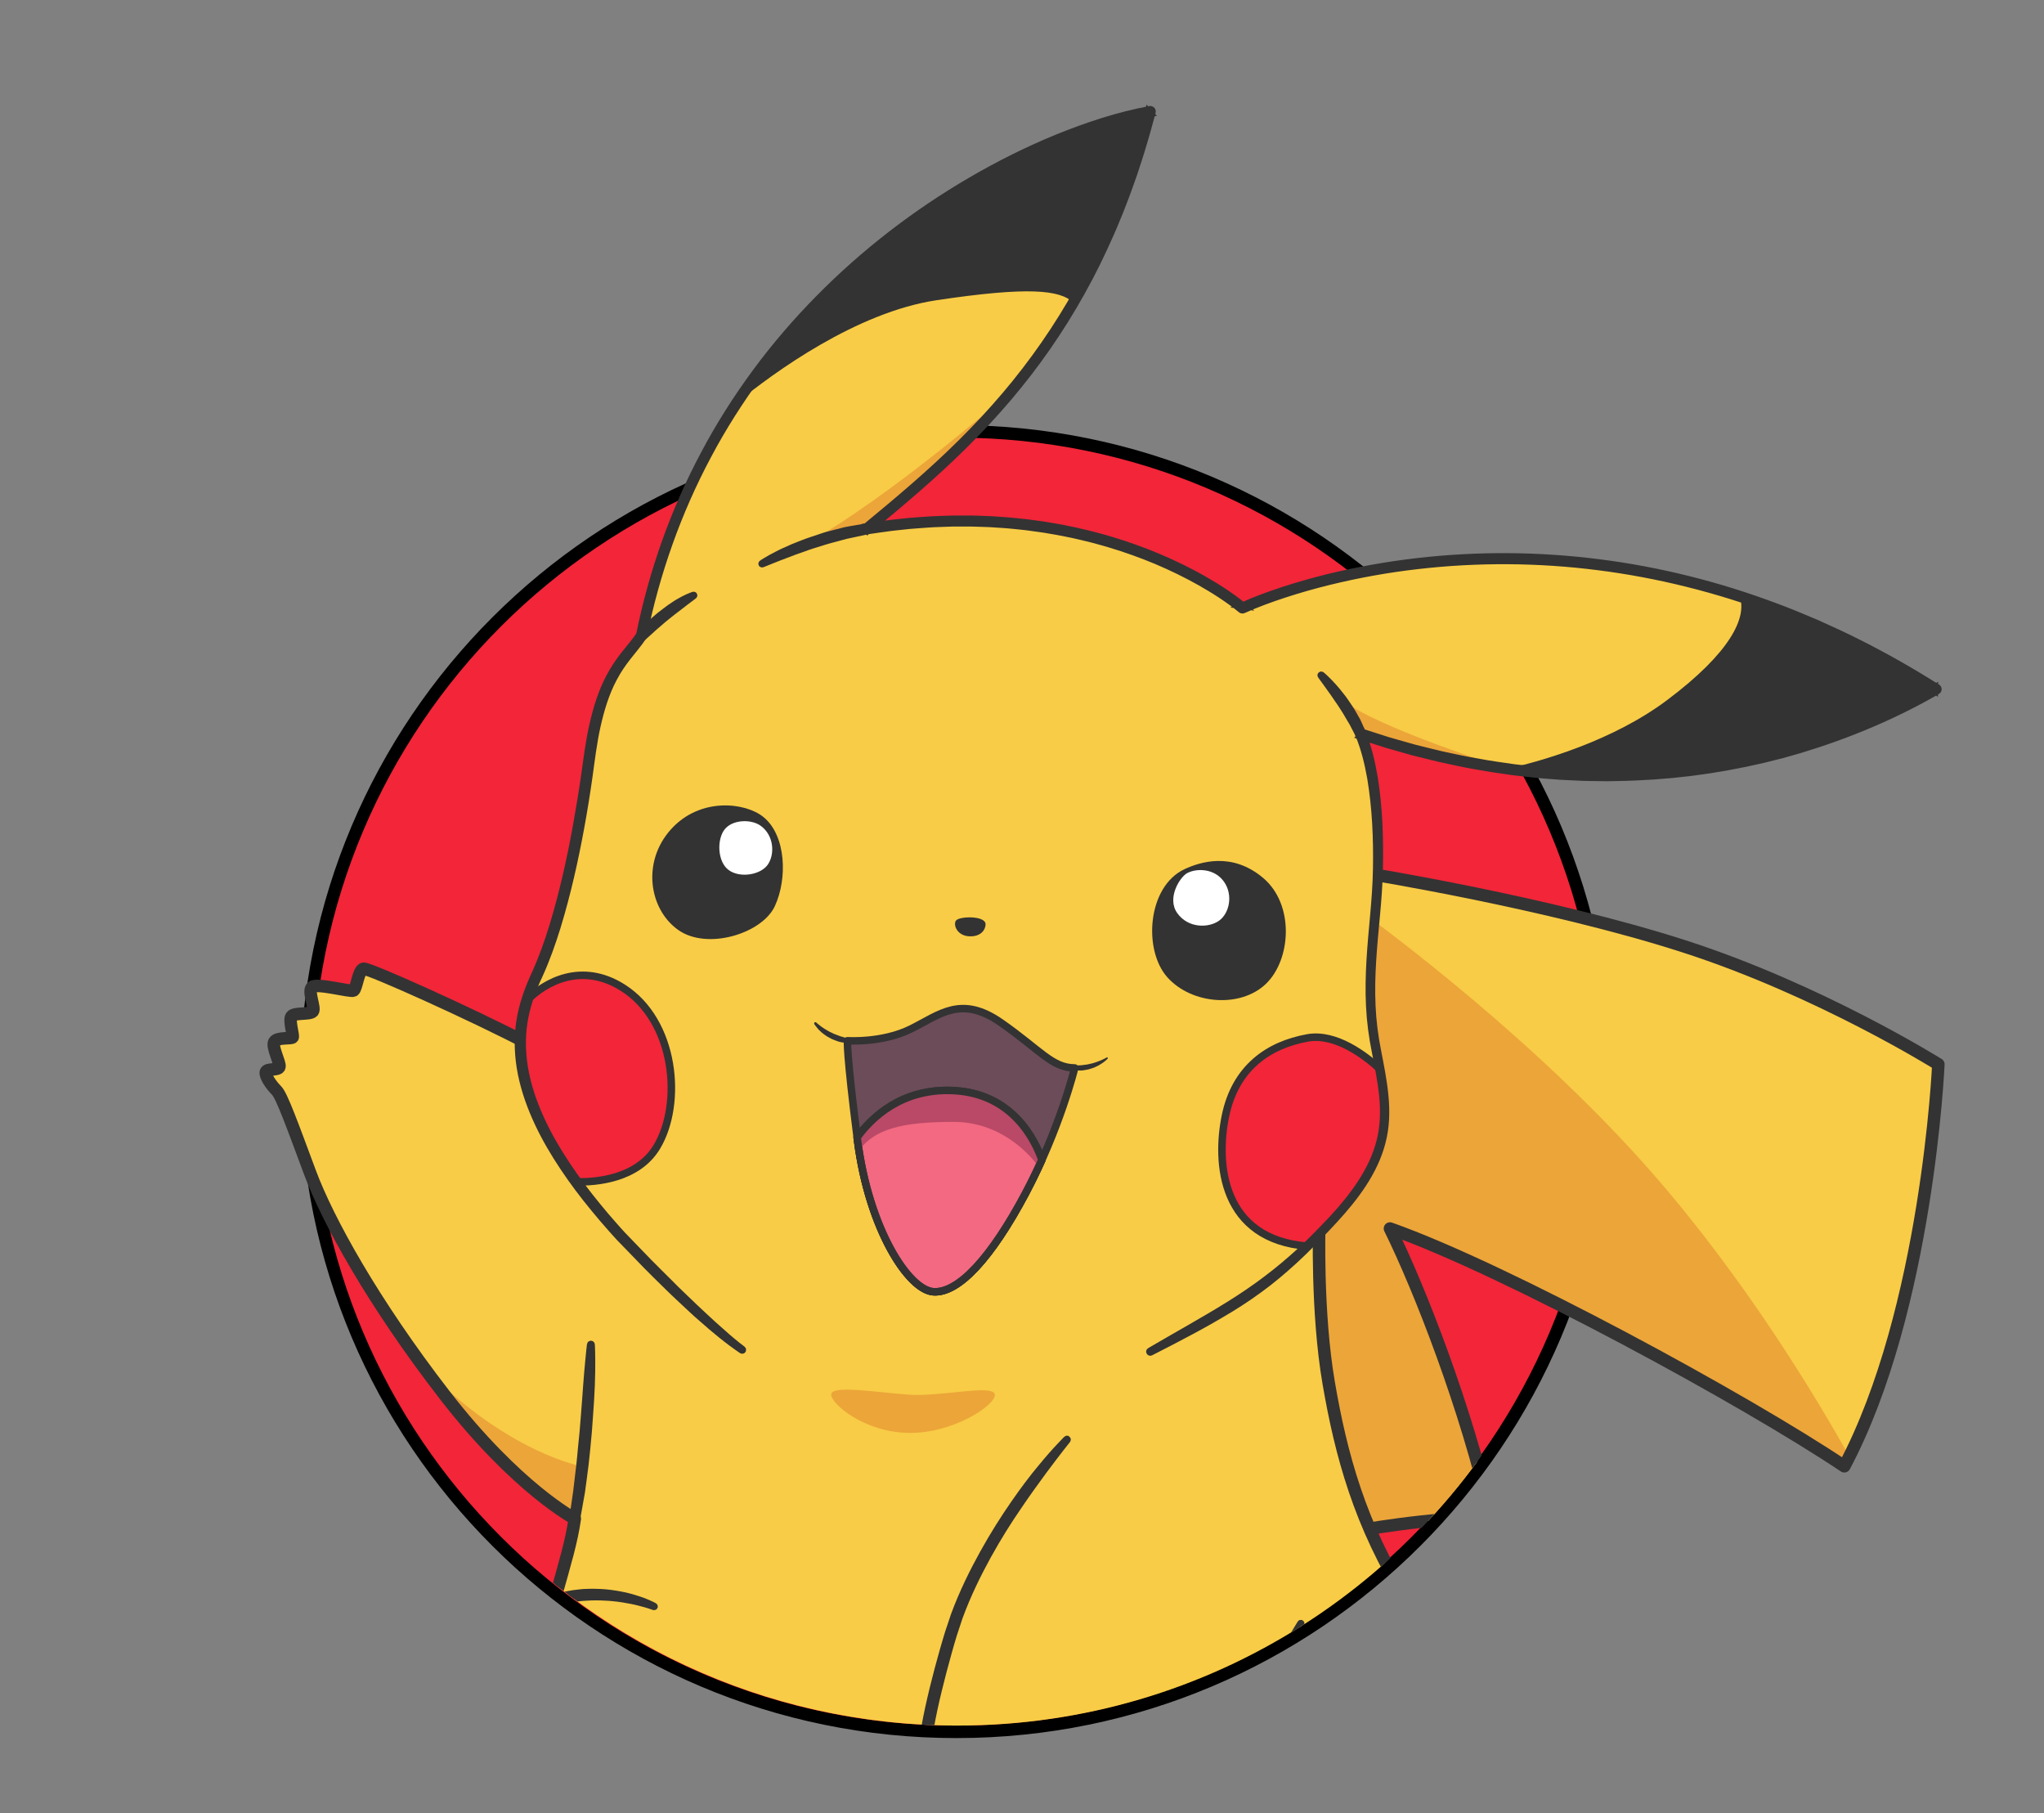 <?xml version="1.0" encoding="utf-8"?>
<svg width="327px" height="290px" viewBox="0 0 327 290" version="1.1" xmlns:xlink="http://www.w3.org/1999/xlink" xmlns="http://www.w3.org/2000/svg">
  <rect x="0" y="0" width="327" height="290" fill="#808080" stroke="none"/>
  <defs>
    <path d="M0 0L325 0L325 288L0 288L0 0Z" id="path_1" />
    <path d="M237.069 204.349L281.759 256.044L327.876 256.044L327.876 0L0 0L0 226.299L66.716 226.299C85.598 248.12 113.495 261.925 144.616 261.925C185.194 261.925 220.29 238.455 237.069 204.349L237.069 204.349Z" id="path_2" />
    <clipPath id="mask_1">
      <use xlink:href="#path_1" />
    </clipPath>
    <clipPath id="mask_2">
      <use xlink:href="#path_2" />
    </clipPath>
  </defs>
  <g id="svg" transform="translate(1 1)">
    <path d="M0 104C0 46.562 46.562 0 104 0C161.438 0 208 46.562 208 104C208 161.438 161.438 208 104 208C46.562 208 0 161.438 0 104Z" transform="translate(48 68)" id="Circle" fill="#F22539" fill-rule="evenodd" stroke="#000000" stroke-width="2" />
    <g id="Mask-group">
      <path d="M0 0L325 0L325 288L0 288L0 0Z" id="Rectangle" fill="none" fill-rule="evenodd" stroke="none" />
      <g clip-path="url(#mask_1)">
        <g id="Group" transform="translate(7.562 13.075)">
          <g id="Mask-group">
            <path d="M237.069 204.349L281.759 256.044L327.876 256.044L327.876 0L0 0L0 226.299L66.716 226.299C85.598 248.12 113.495 261.925 144.616 261.925C185.194 261.925 220.29 238.455 237.069 204.349L237.069 204.349Z" id="Shape" fill="none" fill-rule="evenodd" stroke="none" />
            <g clip-path="url(#mask_2)">
              <g id="Group" transform="translate(33.952 3.376)">
                <path d="M20.086 0C20.086 0 49.027 4.654 70.77 11.655C92.512 18.65 111.48 30.534 111.48 30.534C111.48 30.534 109.737 69.814 96.434 94.824C80.827 84.345 42.281 63.334 23.748 56.796C28.517 66.462 35.971 85.528 39.947 103.041C30.441 102.888 17.71 105.278 17.71 105.278L0 45.076L20.086 0L20.086 0Z" transform="translate(156.105 122.25)" id="Shape" fill="#F8CC46" fill-rule="evenodd" stroke="none" />
                <path d="M65.724 42.827C80.615 59.833 91.892 78.597 97.238 88.16C96.975 88.688 96.711 89.209 96.434 89.725C80.827 79.247 42.281 58.235 23.749 51.697C28.517 61.363 35.971 80.429 39.947 97.943C30.441 97.789 17.71 100.179 17.71 100.179L0 39.977L17.815 0C23.806 4.33 47.453 21.958 65.724 42.827L65.724 42.827Z" transform="translate(156.099 127.355)" id="Shape" fill="#ECA539" fill-rule="evenodd" stroke="none" />
                <path d="M20.086 0C20.086 0 49.027 4.654 70.77 11.655C92.512 18.65 111.48 30.534 111.48 30.534C111.48 30.534 109.737 69.814 96.434 94.824C80.827 84.345 42.281 63.334 23.748 56.796C28.517 66.462 35.971 85.528 39.947 103.041C30.441 102.888 17.71 105.278 17.71 105.278L0 45.076L20.086 0L20.086 0Z" transform="translate(156.105 122.25)" id="Shape" fill="none" fill-rule="evenodd" stroke="#333333" stroke-width="2" stroke-linecap="round" stroke-linejoin="round" />
                <path d="M168.547 40.868C168.547 40.868 168.095 54.864 170.049 66.24C172.003 77.616 175.017 88.961 182.671 101.089C190.325 113.21 194.795 118.892 195.032 126.478C198.538 123.589 202.811 121.282 204.378 122.71C205.946 124.137 205.261 125.95 205.261 125.95C205.261 125.95 207.03 124.662 207.923 125.682C208.817 126.702 209.186 128.802 208.468 131.093C209.713 130.892 210.274 132.573 209.004 136.429C207.734 140.285 203.295 151.195 191.876 162.723C180.457 174.252 169.809 182.381 163.284 178.839C161.016 177.558 161.185 174.453 161.185 174.453C161.185 174.453 159.904 175.057 155.633 174.301C151.362 173.545 130.974 167.428 117.638 166.95C104.303 166.471 86.12 166.556 66.912 172.927C67.066 175.207 66.029 180.625 57.265 176.909C48.502 173.193 37.163 165.773 27.243 152.821C17.322 139.868 15.201 131.363 16.614 130.504C17.316 129.996 18.517 130.554 18.517 130.554C18.517 130.554 16.252 124.954 17.783 124.008C19.314 123.061 21.394 125.306 21.394 125.306C21.394 125.306 21.085 123.434 22.224 122.927C23.362 122.419 25.137 122.83 28.286 125.012C28.195 121.337 28.274 116.649 33.241 110.17C38.208 103.691 42.076 101.818 46.211 100.977C47.921 94.889 48.914 91.613 49.44 87.971C49.44 87.971 40.169 83.114 28.626 68.188C17.084 53.261 9.916 40.19 7.092 32.624C4.275 25.057 2.555 20.291 1.733 19.479C0.911 18.662 -0.13 17.181 0.013 16.533C0.157 15.884 2.049 16.328 2.193 15.679C2.336 15.031 0.922 12.478 1.368 11.691C1.814 10.904 4.121 11.256 4.301 10.971C4.481 10.687 3.658 8.233 4.121 7.61C4.583 6.98 7.051 7.366 7.524 6.843C7.996 6.32 6.677 3.649 7.397 2.943C8.117 2.236 13.54 3.752 14.046 3.492C14.545 3.232 14.815 0.136 15.643 0.002C16.471 -0.132 33.098 7.333 42.115 12.057C51.132 16.781 168.547 40.868 168.547 40.868L168.547 40.868Z" transform="translate(0 137.494)" id="Shape" fill="#F8CC46" fill-rule="evenodd" stroke="#333333" stroke-width="1.2" stroke-linecap="round" stroke-linejoin="round" />
                <path d="M25.471 16.011C25.471 16.011 13.524 13.928 0 0C6.159 7.953 13.996 18.49 23.642 24.001C24.482 20.65 25.471 16.011 25.471 16.011L25.471 16.011Z" transform="translate(25.166 201.095)" id="Shape" fill="#ECA539" fill-rule="evenodd" stroke="none" />
                <path d="M168.547 40.868C168.547 40.868 168.095 54.864 170.049 66.24C172.003 77.616 175.017 88.961 182.671 101.089C190.325 113.21 194.795 118.892 195.032 126.478C198.538 123.589 202.811 121.282 204.378 122.71C205.946 124.137 205.261 125.95 205.261 125.95C205.261 125.95 207.03 124.662 207.923 125.682C208.817 126.702 209.186 128.802 208.468 131.093C209.713 130.892 210.274 132.573 209.004 136.429C207.734 140.285 203.295 151.195 191.876 162.723C180.457 174.252 169.809 182.381 163.284 178.839C161.016 177.558 161.185 174.453 161.185 174.453C161.185 174.453 159.904 175.057 155.633 174.301C151.362 173.545 130.974 167.428 117.638 166.95C104.303 166.471 86.12 166.556 66.912 172.927C67.066 175.207 66.029 180.625 57.265 176.909C48.502 173.193 37.163 165.773 27.243 152.821C17.322 139.868 15.201 131.363 16.614 130.504C17.316 129.996 18.517 130.554 18.517 130.554C18.517 130.554 16.252 124.954 17.783 124.008C19.314 123.061 21.394 125.306 21.394 125.306C21.394 125.306 21.085 123.434 22.224 122.927C23.362 122.419 25.137 122.83 28.286 125.012C28.195 121.337 28.274 116.649 33.241 110.17C38.208 103.691 42.076 101.818 46.211 100.977C47.921 94.889 48.914 91.613 49.44 87.971C49.44 87.971 40.169 83.114 28.626 68.188C17.084 53.261 9.916 40.19 7.092 32.624C4.275 25.057 2.555 20.291 1.733 19.479C0.911 18.662 -0.13 17.181 0.013 16.533C0.157 15.884 2.049 16.328 2.193 15.679C2.336 15.031 0.922 12.478 1.368 11.691C1.814 10.904 4.121 11.256 4.301 10.971C4.481 10.687 3.658 8.233 4.121 7.61C4.583 6.98 7.051 7.366 7.524 6.843C7.996 6.32 6.677 3.649 7.397 2.943C8.117 2.236 13.54 3.752 14.046 3.492C14.545 3.232 14.815 0.136 15.643 0.002C16.471 -0.132 33.098 7.333 42.115 12.057C51.132 16.781 168.547 40.868 168.547 40.868L168.547 40.868Z" transform="translate(0 137.494)" id="Shape" fill="none" fill-rule="evenodd" stroke="#333333" stroke-width="2" stroke-linecap="round" stroke-linejoin="round" />
                <path d="M130.243 177.016C140.367 166.009 138.78 159.669 136.815 149.563C134.849 139.456 136.956 130.527 137.184 121.785C137.412 113.043 136.637 104.826 134.423 99.552C180.711 115.187 214.547 99.311 226.507 92.401C167.048 54.837 115.529 79.416 115.529 79.416C115.529 79.416 93.855 60.513 55.412 66.757C71.767 53.223 91.213 36.892 100.79 0C79.455 3.839 30.652 28.189 19.376 83.856C16.809 87.71 12.805 89.799 11.021 103.51C9.236 117.222 6.286 130.352 2.643 138.169C-1 145.986 -3.97 157.857 15.948 179.742C29.868 194.402 35.507 198.065 35.507 198.065" transform="translate(40.739 0.386)" id="Shape" fill="#F8CC46" fill-rule="evenodd" stroke="none" />
                <path d="M4.887 1.106C4.88 1.975 4.141 3.121 2.271 3.03C0.402 2.939 -0.312 1.312 0.124 0.551C0.56 -0.209 4.902 -0.322 4.887 1.106L4.887 1.106Z" transform="translate(110.272 129.278)" id="Shape" fill="#333333" fill-rule="evenodd" stroke="none" />
                <path d="M5.207 1.299C-0.773 4.057 -1.474 14.26 2.445 18.622C6.363 22.983 14.171 23.542 18.208 19.649C22.246 15.755 22.787 6.982 17.772 2.73C12.757 -1.521 7.626 0.181 5.207 1.299L5.207 1.299Z" transform="translate(141.808 120.257)" id="Shape" fill="#333333" fill-rule="evenodd" stroke="none" />
                <path d="M2.256 0.471C1.113 1.055 -1.101 4.455 0.65 6.898C2.402 9.34 5.674 9.284 7.338 8.089C9.002 6.895 9.609 3.936 8.094 1.831C6.579 -0.274 3.797 -0.318 2.256 0.471L2.256 0.471Z" transform="translate(145.183 121.714)" id="Shape" fill="#FFFFFF" fill-rule="evenodd" stroke="none" />
                <path d="M17.8 1.873C14.87 -0.527 7.62 -1.332 2.971 3.84C-1.678 9.013 -0.546 16.559 4.111 19.895C8.768 23.231 17.566 20.495 19.6 16.118C21.64 11.734 21.42 4.838 17.8 1.873L17.8 1.873Z" transform="translate(61.841 111.373)" id="Shape" fill="#333333" fill-rule="evenodd" stroke="none" />
                <path d="M6.608 0.732C5.093 -0.359 2.115 -0.281 0.851 1.311C-0.413 2.902 -0.329 6.502 1.506 7.827C3.342 9.151 6.606 8.582 7.746 6.958C8.886 5.334 8.783 2.295 6.608 0.732L6.608 0.732Z" transform="translate(72.565 113.893)" id="Shape" fill="#FFFFFF" fill-rule="evenodd" stroke="none" />
                <path d="M66.087 0C62.908 12.247 58.635 22.22 53.756 30.587C51.66 28.495 46.453 27.998 31.898 30.179C19.063 32.097 5.896 41.722 0 46.513C19.533 16.889 50.313 2.836 66.087 0L66.087 0Z" transform="translate(75.442 0.385)" id="Shape" fill="#333333" fill-rule="evenodd" stroke="none" />
                <path d="M68.605 14.859C58.774 20.54 34.158 32.274 0 27.587C5.783 26.269 16.908 23.071 25.54 16.603C35.724 8.965 38.349 3.362 37.163 0C47.208 3.238 57.774 8.016 68.605 14.859L68.605 14.859Z" transform="translate(198.641 77.933)" id="Shape" fill="#333333" fill-rule="evenodd" stroke="none" />
                <path d="M8.694 0.003C8.694 0.003 8.533 0.045 8.26 0.161C7.979 0.259 7.599 0.443 7.147 0.666C6.703 0.908 6.179 1.176 5.658 1.533C5.129 1.871 4.587 2.262 4.052 2.677C3.788 2.881 3.518 3.086 3.259 3.283C3.002 3.493 2.758 3.708 2.526 3.915C2.055 4.33 1.613 4.717 1.264 5.082C0.558 5.799 0.101 6.29 0.101 6.29C-0.042 6.443 -0.031 6.683 0.117 6.827C0.256 6.959 0.478 6.962 0.618 6.84L0.635 6.826C0.635 6.826 1.136 6.395 1.86 5.732C2.046 5.567 2.229 5.371 2.445 5.191C2.661 5.011 2.888 4.817 3.121 4.616C3.355 4.421 3.599 4.206 3.837 3.992C4.088 3.789 4.339 3.58 4.597 3.377C5.099 2.952 5.63 2.569 6.117 2.19C6.597 1.806 7.07 1.479 7.45 1.162C7.851 0.874 8.18 0.619 8.409 0.444C8.644 0.268 8.773 0.167 8.773 0.167C8.815 0.137 8.821 0.073 8.791 0.032C8.776 0.008 8.737 -0.007 8.694 0.003L8.694 0.003Z" transform="translate(59.741 77.689)" id="Shape" fill="#333333" fill-rule="evenodd" stroke="#333333" stroke-width="1" />
                <path d="M36.355 9.49C36.355 9.49 34.005 19.162 28.488 29.545C22.971 39.929 17.756 45.526 13.778 45.292C9.801 45.058 3.442 35.311 1.611 21.069C-0.214 6.827 0.008 5.137 0.008 5.137C0.008 5.137 5.585 5.527 10.181 3.238C14.78 0.95 18.177 -2.207 24.559 2.249C30.93 6.706 32.714 9.463 36.355 9.49L36.355 9.49Z" transform="translate(93.063 143.873)" id="Shape" fill="#6C4C59" fill-rule="evenodd" stroke="#333333" stroke-width="1.2" stroke-linecap="round" stroke-linejoin="round" />
                <path d="M0 7.509C2.257 4.403 7.115 -0.385 15.395 0.025C24.755 0.485 28.379 7.768 29.556 11.099C28.774 12.832 27.905 14.632 26.937 16.46C21.414 26.845 16.206 32.441 12.228 32.207C8.25 31.973 1.892 22.226 0.061 7.984C0.038 7.822 0.023 7.671 0 7.509L0 7.509Z" transform="translate(94.613 156.957)" id="Shape" fill="#F26981" fill-rule="evenodd" stroke="#333333" stroke-width="1.2" stroke-linecap="round" stroke-linejoin="round" />
                <path d="M5.485 0.016C5.485 0.016 5.408 0.062 5.276 0.132C5.15 0.208 4.956 0.291 4.726 0.397C4.497 0.509 4.222 0.606 3.93 0.718C3.629 0.805 3.326 0.944 2.996 0.996C2.835 1.031 2.674 1.066 2.514 1.108C2.36 1.155 2.196 1.159 2.047 1.18C1.897 1.202 1.746 1.21 1.609 1.237C1.473 1.269 1.341 1.27 1.214 1.27C0.727 1.275 0.396 1.314 0.396 1.314L0.333 1.321C0.127 1.342 -0.019 1.527 0.002 1.735C0.02 1.917 0.167 2.054 0.339 2.068C0.339 2.068 0.703 2.102 1.254 2.103C1.528 2.126 1.844 2.057 2.186 1.997C2.353 1.961 2.529 1.95 2.7 1.888C2.872 1.839 3.044 1.784 3.215 1.722C3.565 1.623 3.875 1.427 4.184 1.295C4.334 1.216 4.47 1.12 4.601 1.037C4.732 0.954 4.857 0.878 4.963 0.798C5.181 0.637 5.35 0.493 5.465 0.38C5.581 0.273 5.638 0.21 5.638 0.21L5.643 0.203C5.688 0.148 5.681 0.073 5.626 0.027C5.591 -0.007 5.527 -0.007 5.485 0.016L5.485 0.016Z" transform="translate(129.046 151.672)" id="Shape" fill="#333333" fill-rule="evenodd" stroke="none" />
                <path d="M0.026 0.308C0.026 0.308 0.066 0.386 0.176 0.534C0.279 0.682 0.431 0.87 0.624 1.091C0.717 1.202 0.842 1.304 0.961 1.425C1.086 1.533 1.208 1.673 1.358 1.778C1.657 1.989 1.961 2.244 2.314 2.418C2.651 2.625 3.01 2.792 3.357 2.909C3.528 2.974 3.693 3.04 3.856 3.093C4.014 3.154 4.174 3.169 4.317 3.206C4.898 3.318 5.282 3.362 5.282 3.362C5.486 3.386 5.674 3.234 5.697 3.029C5.717 2.849 5.606 2.689 5.448 2.629L5.396 2.609C5.396 2.609 5.055 2.491 4.535 2.353C4.404 2.315 4.263 2.298 4.124 2.229C3.985 2.167 3.834 2.119 3.676 2.059C3.518 1.999 3.355 1.952 3.196 1.879C3.043 1.799 2.883 1.72 2.717 1.648C2.382 1.517 2.089 1.312 1.8 1.144C1.646 1.065 1.522 0.963 1.394 0.881C1.271 0.792 1.137 0.716 1.04 0.631C0.827 0.462 0.642 0.329 0.531 0.226C0.413 0.13 0.343 0.061 0.343 0.061C0.265 -0.02 0.139 -0.02 0.058 0.058C-0.005 0.121 -0.015 0.211 0.018 0.29L0.026 0.308L0.026 0.308Z" transform="translate(87.734 146.041)" id="Shape" fill="#333333" fill-rule="evenodd" stroke="none" />
                <path d="M13.684 0.117C18.232 -0.708 23.024 3.027 25.269 5.09C26.76 13.247 26.883 19.309 18.008 28.959C16.491 30.608 15.064 32.083 13.693 33.426C-0.102 32.347 -0.983 20.121 0.549 12.643C2.139 4.868 7.469 1.243 13.684 0.117L13.684 0.117Z" transform="translate(152.974 148.446)" id="Shape" fill="#F22539" fill-rule="evenodd" stroke="#333333" stroke-width="1.2" stroke-linecap="round" stroke-linejoin="round" />
                <path d="M1.059 4.018C3.908 1.074 9.794 -2.181 16.361 1.965C24.806 7.298 25.976 20.497 21.843 27.412C18.747 32.6 12.065 33.107 8.919 33.036C-0.926 19.506 -0.97 10.519 1.059 4.018L1.059 4.018Z" transform="translate(40.739 138.547)" id="Shape" fill="#F22539" fill-rule="evenodd" stroke="#333333" stroke-width="1.2" stroke-linecap="round" stroke-linejoin="round" />
                <path d="M26.183 0.871C26.151 2.568 19.407 7.051 12.325 6.913C5.244 6.782 -0.059 2.243 0 0.753C0.059 -0.737 6.922 0.374 12.235 0.79C17.549 1.214 26.218 -1.034 26.183 0.871L26.183 0.871Z" transform="translate(90.459 204.823)" id="Shape" fill="#ECA539" fill-rule="evenodd" stroke="none" />
                <path d="M0.738 28.029C0.738 28.029 1.045 26.305 1.507 23.722C1.699 22.422 1.88 20.888 2.095 19.256C2.291 17.619 2.445 15.873 2.605 14.132C2.726 12.382 2.873 10.637 2.968 8.997C3.063 7.358 3.13 5.823 3.143 4.509C3.156 3.195 3.16 2.098 3.134 1.333C3.12 0.568 3.088 0.127 3.088 0.127C3.087 0.051 3.018 -0.006 2.949 0.001C2.88 0.008 2.828 0.058 2.822 0.122C2.822 0.122 2.777 0.558 2.689 1.321C2.602 2.084 2.521 3.171 2.393 4.477C2.29 5.781 2.159 7.303 2.051 8.937C1.943 10.572 1.783 12.312 1.648 14.051C1.558 14.922 1.474 15.787 1.389 16.639C1.304 17.491 1.244 18.34 1.148 19.149C0.957 20.772 0.78 22.28 0.625 23.576C0.254 26.176 0.004 27.906 0.004 27.906C-0.026 28.112 0.114 28.308 0.32 28.338C0.512 28.369 0.707 28.229 0.738 28.029L0.738 28.029Z" transform="translate(49.062 197.489)" id="Shape" fill="#333333" fill-rule="evenodd" stroke="#333333" stroke-width="1" />
                <path d="M16.335 2.253C16.335 2.253 16.113 2.123 15.702 1.936C15.291 1.756 14.708 1.491 13.975 1.248C13.247 0.997 12.38 0.742 11.436 0.539C10.965 0.447 10.473 0.338 9.973 0.274C9.471 0.191 8.958 0.129 8.448 0.085C7.936 0.029 7.417 0.03 6.909 0.012C6.4 -0.02 5.898 0.024 5.418 0.028C4.93 0.027 4.47 0.105 4.025 0.143C3.579 0.182 3.169 0.255 2.784 0.325C2.405 0.395 2.05 0.45 1.748 0.531C1.44 0.612 1.175 0.683 0.959 0.743C0.522 0.863 0.276 0.932 0.276 0.932C0.073 0.991 -0.039 1.199 0.012 1.396C0.063 1.588 0.259 1.708 0.451 1.663L0.482 1.66C0.482 1.66 0.724 1.61 1.151 1.516C1.361 1.47 1.621 1.412 1.918 1.344C2.216 1.283 2.559 1.242 2.927 1.179C3.294 1.117 3.692 1.052 4.125 1.021C4.552 0.984 5.001 0.92 5.468 0.911C5.935 0.896 6.417 0.847 6.912 0.861C7.407 0.868 7.906 0.862 8.403 0.901C8.905 0.92 9.402 0.953 9.889 1.012C10.38 1.051 10.856 1.13 11.325 1.197C12.251 1.351 13.122 1.511 13.85 1.704C15.322 2.063 16.263 2.425 16.263 2.425C16.316 2.445 16.37 2.421 16.39 2.368C16.393 2.33 16.375 2.274 16.335 2.253L16.335 2.253Z" transform="translate(45.834 237.163)" id="Shape" fill="#333333" fill-rule="evenodd" stroke="#333333" stroke-width="1" />
                <path d="M15.401 0.025C24.761 0.485 28.385 7.767 29.562 11.099C29.401 11.457 29.23 11.823 29.058 12.195C27.399 9.978 22.843 5.008 15.347 5.027C7.104 5.044 2.902 6.164 0.289 9.566C0.205 9.048 0.133 8.523 0.061 7.991C0.038 7.828 0.023 7.671 0 7.515C2.263 4.409 7.121 -0.385 15.401 0.025L15.401 0.025Z" transform="translate(94.607 156.959)" id="Shape" fill="#B94966" fill-rule="evenodd" stroke="none" />
                <path d="M0 7.509C2.257 4.403 7.115 -0.385 15.395 0.025C24.755 0.485 28.379 7.768 29.556 11.099C28.774 12.832 27.905 14.632 26.937 16.46C21.414 26.845 16.206 32.441 12.228 32.207C8.25 31.973 1.892 22.226 0.061 7.984C0.038 7.822 0.023 7.671 0 7.509L0 7.509Z" transform="translate(94.613 156.957)" id="Shape" fill="none" fill-rule="evenodd" stroke="#333333" stroke-width="1.2" stroke-linecap="round" stroke-linejoin="round" />
                <path d="M26.733 11.198C26.733 11.198 5.63 4.583 0 0C2.049 3.199 3.099 5.269 3.099 5.269C3.099 5.269 18.342 10.628 26.733 11.198L26.733 11.198Z" transform="translate(171.908 94.323)" id="Shape" fill="#ECA539" fill-rule="evenodd" stroke="none" />
                <path d="M6.757 9.321C6.757 9.321 6.482 8.663 6.043 7.693C5.943 7.45 5.784 7.193 5.63 6.923C5.476 6.653 5.315 6.365 5.145 6.065C4.806 5.465 4.376 4.899 3.98 4.292C3.785 3.989 3.56 3.707 3.343 3.431C3.125 3.155 2.908 2.879 2.698 2.621C2.26 2.107 1.852 1.634 1.472 1.254C1.104 0.86 0.776 0.557 0.546 0.345C0.315 0.127 0.171 0.021 0.171 0.021C0.124 -0.012 0.061 -0.006 0.021 0.036C-0.007 0.071 -0.008 0.128 0.021 0.163C0.021 0.163 0.44 0.736 1.064 1.599C1.385 2.023 1.716 2.548 2.117 3.072C2.303 3.345 2.496 3.63 2.689 3.915C2.877 4.207 3.101 4.482 3.282 4.781C3.652 5.378 4.065 5.958 4.369 6.53C4.537 6.811 4.697 7.08 4.849 7.338C5.002 7.595 5.152 7.827 5.265 8.076C5.747 9.029 6.088 9.654 6.088 9.654C6.189 9.841 6.417 9.906 6.603 9.805C6.758 9.707 6.826 9.498 6.757 9.321L6.757 9.321Z" transform="translate(168.749 90.455)" id="Shape" fill="#333333" fill-rule="evenodd" stroke="#333333" stroke-width="1" />
                <path d="M33.598 0C33.598 0 14.666 16.793 0 24.971C7.205 22.819 10.279 22.237 10.279 22.237C10.279 22.237 29.643 6.225 33.598 0L33.598 0Z" transform="translate(85.866 44.912)" id="Shape" fill="#ECA539" fill-rule="evenodd" stroke="none" />
                <path d="M101.235 198.887C103.402 197.782 105.568 196.676 107.711 195.516C109.861 194.374 111.979 193.159 114.066 191.896C116.153 190.627 118.17 189.232 120.102 187.738C122.026 186.232 123.862 184.608 125.621 182.915C127.367 181.205 129.064 179.456 130.712 177.66C132.36 175.865 133.935 173.975 135.278 171.919C136.615 169.863 137.719 167.628 138.326 165.233C138.959 162.843 139.023 160.331 138.79 157.894C138.563 155.444 138.075 153.046 137.613 150.657C137.139 148.27 136.828 145.873 136.724 143.448C136.489 138.596 136.988 133.745 137.436 128.894C137.661 126.468 137.845 124.027 137.897 121.581C137.949 119.14 137.936 116.688 137.817 114.246C137.692 111.804 137.465 109.36 137.076 106.939C136.668 104.52 136.109 102.109 135.169 99.807L134.701 100.311L137.544 101.217L138.963 101.67L140.396 102.078L143.268 102.892L146.162 103.609C147.124 103.861 148.1 104.068 149.07 104.274C150.046 104.474 151.012 104.707 151.991 104.881L154.929 105.404C155.909 105.584 156.895 105.7 157.878 105.849L159.355 106.062L160.839 106.229C161.831 106.333 162.819 106.468 163.807 106.54L166.785 106.773L169.767 106.917C170.76 106.975 171.758 106.964 172.754 106.984L174.249 107.005L175.739 106.976C177.731 106.959 179.72 106.854 181.701 106.731L184.675 106.489L187.642 106.165L190.6 105.754L193.543 105.261L196.472 104.694L199.387 104.045L202.282 103.317C203.241 103.043 204.203 102.788 205.155 102.502C212.806 100.191 220.202 97.101 227.103 93.116C227.283 93.015 227.348 92.781 227.241 92.601C227.21 92.547 227.161 92.501 227.114 92.468C225.055 91.185 222.98 89.929 220.866 88.734C219.807 88.143 218.753 87.539 217.678 86.981C216.608 86.404 215.533 85.846 214.448 85.308C212.287 84.213 210.078 83.199 207.865 82.21C205.637 81.255 203.398 80.32 201.118 79.484C192.032 76.08 182.561 73.703 172.935 72.49C163.315 71.264 153.545 71.2 143.906 72.309C139.09 72.863 134.304 73.719 129.592 74.871C127.24 75.456 124.902 76.11 122.592 76.862C120.283 77.621 118.004 78.433 115.766 79.451L116.176 79.505C115.133 78.64 114.057 77.879 112.952 77.141C111.847 76.408 110.708 75.724 109.561 75.072C108.413 74.414 107.238 73.809 106.047 73.225C104.862 72.641 103.65 72.103 102.434 71.585C101.212 71.074 99.98 70.595 98.74 70.149C97.493 69.71 96.242 69.284 94.971 68.911C94.343 68.708 93.705 68.538 93.062 68.368C92.425 68.197 91.786 68.014 91.145 67.869L89.214 67.417L87.269 67.016C86.623 66.878 85.968 66.786 85.317 66.667C84.667 66.555 84.016 66.443 83.363 66.363L81.4 66.097L79.431 65.896C78.12 65.755 76.797 65.692 75.479 65.602C74.159 65.57 72.84 65.481 71.521 65.506L69.54 65.508L67.56 65.575C66.241 65.606 64.924 65.719 63.604 65.808C62.283 65.89 60.98 66.078 59.664 66.204C58.351 66.368 57.05 66.575 55.746 66.756L56.047 67.424C61.334 63.056 66.602 58.626 71.486 53.772C72.712 52.565 73.903 51.322 75.08 50.069C76.244 48.804 77.393 47.522 78.508 46.211C80.737 43.584 82.841 40.855 84.803 38.026C86.764 35.197 88.59 32.268 90.261 29.259L91.494 26.985L92.667 24.686C93.416 23.133 94.158 21.581 94.847 20.003C95.205 19.218 95.523 18.419 95.855 17.625C96.192 16.83 96.511 16.031 96.816 15.226C97.452 13.628 98.016 11.999 98.593 10.374C99.124 8.736 99.682 7.107 100.154 5.449C100.666 3.806 101.092 2.133 101.552 0.476C101.608 0.274 101.492 0.07 101.29 0.014C101.232 0.001 101.175 -0.006 101.125 0.006L101.119 0.006C96.025 0.95 91.109 2.586 86.33 4.518C81.559 6.469 76.939 8.779 72.486 11.377C63.58 16.566 55.342 22.917 48.102 30.265C44.485 33.939 41.108 37.855 38.046 42.012C34.983 46.163 32.202 50.532 29.788 55.093C24.921 64.201 21.45 74.042 19.406 84.165L19.462 84.032C18.719 85.134 17.815 86.151 16.969 87.238C16.116 88.319 15.334 89.476 14.685 90.702C13.362 93.149 12.562 95.823 11.946 98.504C11.336 101.191 11.004 103.925 10.623 106.614C10.236 109.31 9.791 111.999 9.308 114.679C8.335 120.04 7.15 125.365 5.572 130.565C4.776 133.162 3.87 135.727 2.757 138.185C1.596 140.667 0.641 143.312 0.24 146.066C-0.173 148.815 -0.035 151.636 0.51 154.346C1.062 157.061 2.008 159.674 3.176 162.169C4.338 164.664 5.747 167.034 7.267 169.316C8.794 171.597 10.444 173.79 12.188 175.897C13.059 176.951 13.943 178.004 14.856 179.021C15.318 179.533 15.749 180.041 16.238 180.557L17.663 182.024L20.509 184.965C21.461 185.941 22.443 186.895 23.419 187.856C24.389 188.817 25.37 189.765 26.381 190.69C27.385 191.616 28.361 192.571 29.405 193.455C31.447 195.266 33.554 197.02 35.828 198.56C35.889 198.599 35.97 198.584 36.008 198.523C36.046 198.462 36.032 198.388 35.977 198.342L35.97 198.337C35.43 197.941 34.894 197.513 34.375 197.077C33.851 196.641 33.332 196.205 32.83 195.742C31.798 194.857 30.801 193.936 29.802 193.003C28.799 192.089 27.824 191.135 26.837 190.194C25.845 189.26 24.882 188.305 23.924 187.336C22.966 186.373 21.985 185.425 21.033 184.45L18.187 181.508L16.767 180.034C16.314 179.553 15.862 179.028 15.414 178.528C14.508 177.516 13.632 176.475 12.772 175.42C11.043 173.324 9.413 171.148 7.908 168.89C6.409 166.631 5.022 164.291 3.883 161.838C2.739 159.391 1.817 156.833 1.286 154.192C0.761 151.556 0.627 148.836 1.031 146.183C1.421 143.525 2.336 140.979 3.493 138.523C4.633 136.018 5.549 133.421 6.361 130.803C7.96 125.556 9.162 120.21 10.146 114.829C10.64 112.135 11.072 109.442 11.457 106.727C11.83 104.02 12.153 101.318 12.742 98.678C13.337 96.043 14.112 93.429 15.38 91.069C16.002 89.885 16.75 88.769 17.58 87.709C18.403 86.644 19.311 85.614 20.093 84.451C20.12 84.41 20.135 84.371 20.15 84.325L20.149 84.318C22.182 74.267 25.628 64.497 30.457 55.451C32.855 50.923 35.621 46.587 38.661 42.464C41.7 38.334 45.056 34.452 48.649 30.8C55.843 23.501 64.029 17.192 72.875 12.035C77.298 9.46 81.889 7.165 86.629 5.224C91.364 3.302 96.251 1.682 101.263 0.753L100.83 0.283C100.376 1.933 99.948 3.593 99.442 5.229C98.969 6.874 98.417 8.496 97.891 10.128C97.319 11.739 96.761 13.361 96.123 14.947C95.825 15.751 95.506 16.544 95.167 17.333C94.835 18.121 94.523 18.919 94.165 19.697C93.482 21.269 92.745 22.814 92.001 24.354L90.833 26.64L89.61 28.893C87.95 31.882 86.141 34.791 84.19 37.599C82.239 40.408 80.152 43.123 77.94 45.729C76.831 47.033 75.694 48.308 74.536 49.566C73.365 50.812 72.179 52.047 70.965 53.248C66.11 58.073 60.865 62.488 55.572 66.85C55.408 66.981 55.388 67.224 55.524 67.381C55.61 67.487 55.741 67.531 55.867 67.518L55.873 67.517C57.171 67.336 58.466 67.13 59.766 66.967C61.069 66.842 62.367 66.655 63.675 66.574C64.981 66.481 66.286 66.368 67.593 66.338L69.553 66.268L71.515 66.267C72.822 66.244 74.135 66.334 75.441 66.361C76.747 66.451 78.056 66.51 79.355 66.652L81.312 66.855L83.256 67.122C83.903 67.203 84.553 67.309 85.197 67.428C85.842 67.547 86.49 67.634 87.13 67.772L89.056 68.168L90.967 68.617C91.608 68.761 92.234 68.939 92.865 69.111C93.496 69.282 94.127 69.453 94.754 69.65C96.012 70.018 97.25 70.439 98.483 70.873C99.717 71.313 100.936 71.793 102.144 72.293C103.347 72.805 104.54 73.339 105.718 73.918C106.89 74.497 108.057 75.097 109.192 75.743C110.326 76.39 111.451 77.063 112.536 77.785C113.621 78.507 114.697 79.267 115.678 80.088C115.796 80.19 115.955 80.206 116.088 80.142C118.255 79.163 120.538 78.337 122.824 77.594C125.115 76.849 127.435 76.198 129.775 75.62C134.455 74.471 139.204 73.619 143.996 73.073C153.572 71.971 163.278 72.034 172.841 73.254C182.404 74.467 191.822 76.824 200.856 80.208C203.122 81.039 205.348 81.969 207.563 82.919C209.769 83.902 211.958 84.906 214.112 85.995C215.19 86.527 216.265 87.085 217.322 87.657C218.391 88.216 219.438 88.814 220.497 89.399C222.596 90.583 224.664 91.833 226.71 93.111L226.721 92.463C219.873 96.411 212.526 99.484 204.958 101.741C204.012 102.027 203.057 102.281 202.103 102.548L199.228 103.275L196.332 103.922L193.421 104.487L190.496 104.971L187.557 105.381L184.609 105.703L181.653 105.943C179.678 106.066 177.709 106.175 175.73 106.19L174.246 106.219L172.763 106.197C171.774 106.176 170.788 106.186 169.801 106.127L166.839 105.987L163.88 105.759C162.892 105.687 161.916 105.55 160.932 105.453L159.461 105.29L157.99 105.077C157.013 104.928 156.027 104.811 155.06 104.636L152.142 104.118C151.169 103.943 150.204 103.717 149.234 103.516C148.265 103.315 147.301 103.108 146.34 102.856L143.459 102.144L140.606 101.334L139.179 100.926L137.767 100.472L134.943 99.57C134.74 99.508 134.53 99.618 134.467 99.814C134.438 99.9 134.447 99.988 134.474 100.067L134.474 100.074C135.399 102.282 135.966 104.648 136.389 107.027C136.787 109.416 137.036 111.832 137.179 114.253C137.315 116.68 137.35 119.105 137.304 121.539C137.263 123.965 137.083 126.386 136.866 128.818C136.429 133.662 135.94 138.549 136.192 143.451C136.306 145.9 136.634 148.346 137.115 150.733C137.583 153.121 138.07 155.513 138.305 157.918C138.535 160.323 138.477 162.764 137.869 165.095C137.282 167.431 136.212 169.625 134.897 171.653C133.576 173.682 132.037 175.555 130.389 177.344C128.719 179.11 127.042 180.87 125.251 182.509C123.461 184.147 121.613 185.715 119.671 187.166C117.743 188.628 115.733 189.978 113.673 191.257C111.62 192.548 109.506 193.743 107.409 194.969C105.297 196.177 103.185 197.391 101.088 198.617C101.016 198.656 100.993 198.747 101.038 198.812C101.084 198.896 101.169 198.919 101.235 198.887L101.235 198.887Z" transform="translate(40.327 0)" id="Shape" fill="#333333" fill-rule="evenodd" stroke="#333333" stroke-width="1" />
                <path d="M0.127 6.041C0.127 6.041 1.155 5.633 2.694 5.016C3.076 4.857 3.505 4.718 3.943 4.541C4.388 4.37 4.851 4.196 5.332 4.008C5.821 3.839 6.323 3.668 6.836 3.483C7.342 3.293 7.861 3.107 8.39 2.953C8.917 2.785 9.439 2.625 9.954 2.465C10.468 2.293 10.987 2.171 11.48 2.033C11.979 1.9 12.459 1.77 12.915 1.648C13.371 1.519 13.803 1.413 14.207 1.34C15.818 1.001 16.894 0.759 16.894 0.759L16.925 0.75C17.129 0.704 17.254 0.501 17.208 0.296C17.163 0.098 16.974 -0.022 16.78 0.003C16.78 0.003 15.678 0.178 14.024 0.471C13.607 0.538 13.168 0.639 12.707 0.768C12.244 0.885 11.75 1.01 11.245 1.144C10.739 1.271 10.208 1.4 9.695 1.591C9.175 1.764 8.642 1.938 8.116 2.118C7.582 2.286 7.064 2.483 6.546 2.681C6.034 2.872 5.53 3.082 5.05 3.276C4.571 3.489 4.111 3.694 3.675 3.89C3.239 4.079 2.829 4.285 2.463 4.481C2.09 4.677 1.753 4.85 1.453 5.014C1.16 5.183 0.904 5.335 0.694 5.458C0.27 5.703 0.045 5.859 0.046 5.865C-0.002 5.895 -0.014 5.96 0.016 6.008C0.031 6.038 0.083 6.052 0.127 6.041L0.127 6.041Z" transform="translate(79.307 66.766)" id="Shape" fill="#333333" fill-rule="evenodd" stroke="#333333" stroke-width="1" />
                <path d="M0 17.148C0 17.148 18.245 12.586 14.132 0C9.97 7.439 7.317 11.199 0 17.148L0 17.148Z" transform="translate(151.453 242.202)" id="Shape" fill="#ECA539" fill-rule="evenodd" stroke="none" />
                <path d="M23.427 0.027C23.427 0.027 23.329 0.126 23.134 0.323C22.938 0.514 22.657 0.808 22.298 1.2C21.566 1.971 20.531 3.127 19.274 4.662C18.003 6.178 16.551 8.1 14.976 10.37C13.407 12.639 11.723 15.269 10.073 18.244C8.424 21.219 6.776 24.529 5.418 28.198C5.107 29.13 4.796 30.067 4.474 31.02C4.172 31.976 3.902 32.941 3.615 33.928C3.06 35.892 2.516 37.906 2.015 39.972C1.513 42.033 1.043 44.148 0.658 46.304C0.294 48.472 -0.055 50.663 0.007 52.977C0.047 53.563 0.074 54.144 0.349 54.8C0.677 55.675 1.782 55.773 2.399 55.559C2.724 55.456 3.012 55.294 3.23 55.196C3.331 55.135 3.458 55.135 3.33 55.129C3.317 55.118 3.24 55.112 3.211 55.078C3.177 55.056 3.157 55.045 3.148 55.014C3.083 54.874 3.14 55.002 3.132 54.984L3.15 55.033C3.166 55.069 3.176 55.099 3.17 55.106L3.213 55.413L3.261 55.821L3.345 56.662C3.409 57.233 3.486 57.808 3.64 58.402C3.715 58.699 3.821 58.998 3.965 59.3C4.14 59.593 4.32 59.931 4.727 60.144L4.795 60.188C4.815 60.199 4.907 60.24 4.887 60.228L4.986 60.264C5.051 60.288 5.111 60.315 5.221 60.335C5.435 60.39 5.607 60.398 5.784 60.399C6.132 60.395 6.454 60.325 6.755 60.244C7.34 60.078 7.878 59.827 8.273 59.794C8.461 59.781 8.528 59.812 8.627 59.916C8.712 60.003 8.83 60.239 8.917 60.471C9.098 60.953 9.205 61.507 9.474 62.108C9.546 62.258 9.625 62.416 9.755 62.58C9.827 62.662 9.885 62.739 9.994 62.816L10.069 62.871C10.13 62.904 10.044 62.874 10.217 62.953L10.315 62.986C10.335 62.99 10.341 62.996 10.368 63.007L10.49 63.026C10.573 63.037 10.656 63.041 10.738 63.04C10.85 63.022 10.962 62.998 11.06 62.968C11.243 62.906 11.4 62.827 11.537 62.744C12.074 62.416 12.514 62.011 12.893 61.821C12.971 61.775 13.054 61.779 12.977 61.774C12.97 61.769 12.933 61.773 12.918 61.755L12.862 61.697L12.898 61.737C12.974 61.806 12.942 61.803 12.942 61.803C13.004 61.917 13.063 62.184 13.108 62.446C13.155 62.719 13.197 63.02 13.313 63.351C13.421 63.67 13.671 64.083 14.096 64.274C14.234 64.33 14.161 64.3 14.207 64.314L14.259 64.328C14.304 64.335 14.305 64.347 14.382 64.36C14.511 64.379 14.677 64.394 14.763 64.372C14.976 64.35 15.154 64.288 15.311 64.222C15.626 64.082 15.876 63.917 16.108 63.774C16.34 63.623 16.566 63.486 16.743 63.417C16.828 63.385 16.897 63.378 16.91 63.383L16.916 63.382C16.897 63.378 16.968 63.395 16.876 63.361L16.969 63.401C17.042 63.433 16.992 63.438 17.017 63.442C17.289 63.693 17.557 64.212 17.846 64.696C17.997 64.941 18.149 65.198 18.417 65.469C18.556 65.594 18.737 65.754 19.063 65.791C19.114 65.793 19.246 65.786 19.326 65.765C19.394 65.745 19.43 65.728 19.479 65.71C19.571 65.677 19.643 65.638 19.715 65.605C20.267 65.302 20.689 64.975 21.144 64.65C21.585 64.32 22.021 63.997 22.456 63.667C24.192 62.37 25.927 61.124 27.771 60.204C29.668 59.245 31.535 58.373 33.276 57.253C34.152 56.715 35.038 56.214 35.875 55.66C36.69 55.084 37.5 54.52 38.298 53.958C39.088 53.391 39.896 52.865 40.641 52.283C41.379 51.688 42.098 51.102 42.812 50.529C44.221 49.373 45.657 48.297 46.882 47.141C49.423 44.913 51.619 42.657 53.457 40.608C55.272 38.523 56.785 36.645 57.87 34.977C58.151 34.568 58.41 34.181 58.658 33.813C58.885 33.434 59.096 33.078 59.297 32.746C59.692 32.086 60.022 31.52 60.252 31.04C60.726 30.092 60.978 29.585 60.978 29.585C61 29.545 60.982 29.495 60.942 29.474C60.902 29.453 60.859 29.47 60.831 29.505L60.826 29.512C60.826 29.512 60.532 29.991 59.984 30.895C59.726 31.352 59.357 31.891 58.92 32.519C58.705 32.831 58.479 33.172 58.231 33.538C57.969 33.889 57.69 34.258 57.395 34.657C57.099 35.047 56.793 35.465 56.456 35.892C56.112 36.308 55.751 36.749 55.373 37.206C54.651 38.141 53.764 39.074 52.868 40.102C50.98 42.093 48.868 44.303 46.307 46.52C45.069 47.678 43.674 48.713 42.258 49.862C41.549 50.429 40.829 51.008 40.098 51.596C39.358 52.171 38.555 52.683 37.777 53.242C36.984 53.791 36.186 54.355 35.376 54.917C34.551 55.458 33.682 55.944 32.824 56.468C31.136 57.55 29.232 58.434 27.352 59.377C25.405 60.34 23.635 61.615 21.88 62.908C21.013 63.541 20.118 64.265 19.262 64.749C19.214 64.774 19.159 64.799 19.123 64.814L19.081 64.832C19.098 64.817 19.163 64.83 19.144 64.838C19.191 64.859 19.132 64.84 19.076 64.782C18.95 64.661 18.807 64.441 18.677 64.219C18.391 63.766 18.194 63.246 17.654 62.724C17.564 62.651 17.415 62.551 17.362 62.532L17.27 62.49C17.144 62.44 17.178 62.462 17.126 62.447L17.03 62.431C16.766 62.395 16.557 62.453 16.386 62.516C16.045 62.645 15.803 62.816 15.558 62.961C15.108 63.272 14.617 63.486 14.493 63.385C14.4 63.337 14.321 63.244 14.244 63.041C14.173 62.84 14.134 62.584 14.087 62.303C14.033 62.017 14.01 61.721 13.812 61.329C13.742 61.203 13.641 61.08 13.607 61.058L13.572 61.017C13.474 60.925 13.476 60.951 13.422 60.912C13.342 60.869 13.248 60.821 13.171 60.809C13.094 60.799 13.012 60.794 12.929 60.796C12.854 60.797 12.805 60.815 12.743 60.828C12.613 60.853 12.541 60.899 12.45 60.933C11.831 61.261 11.445 61.642 11.008 61.89C10.907 61.951 10.81 61.992 10.725 62.026C10.688 62.036 10.656 62.039 10.632 62.047C10.644 62.041 10.657 62.046 10.67 62.05C10.677 62.056 10.684 62.062 10.685 62.068C10.678 62.069 10.652 62.059 10.639 62.054C10.589 62.059 10.481 61.929 10.383 61.712C10.188 61.281 10.074 60.715 9.864 60.141C9.746 59.847 9.647 59.554 9.347 59.215C9.263 59.13 9.145 59.027 9.105 59.006L9.016 58.944C8.896 58.874 8.937 58.908 8.89 58.882L8.811 58.852C8.593 58.766 8.372 58.763 8.183 58.775C7.452 58.861 6.959 59.127 6.46 59.258C6.214 59.329 5.984 59.37 5.77 59.38C5.662 59.378 5.56 59.369 5.496 59.356C5.47 59.359 5.398 59.334 5.333 59.309L5.234 59.275C5.182 59.255 5.247 59.279 5.234 59.275L5.214 59.258C4.981 59.148 4.748 58.652 4.629 58.163C4.496 57.662 4.423 57.123 4.361 56.572L4.271 55.737L4.221 55.306C4.2 55.156 4.186 55.017 4.124 54.783C4.112 54.721 4.096 54.684 4.087 54.66L4.069 54.611C4.045 54.563 4.099 54.652 4.006 54.49C3.947 54.408 3.89 54.337 3.801 54.27C3.706 54.21 3.573 54.147 3.491 54.142C3.083 54.114 2.937 54.242 2.791 54.296C2.507 54.431 2.304 54.547 2.095 54.612C1.906 54.683 1.691 54.679 1.58 54.652C1.568 54.66 1.489 54.623 1.429 54.597L1.337 54.556C1.41 54.593 1.356 54.559 1.376 54.571C1.362 54.559 1.312 54.501 1.278 54.41C1.114 54.038 1.058 53.481 1.025 52.964C0.961 50.827 1.291 48.632 1.647 46.51C2.015 44.38 2.475 42.286 2.972 40.237C3.468 38.191 4 36.184 4.55 34.227C4.825 33.254 5.094 32.276 5.391 31.333C5.702 30.395 6.008 29.47 6.308 28.559C7.634 24.944 9.253 21.668 10.874 18.721C12.501 15.774 14.156 13.159 15.707 10.905C17.237 8.633 18.651 6.709 19.814 5.121C20.983 3.539 21.936 2.32 22.58 1.482C23.23 0.656 23.584 0.208 23.584 0.208C23.623 0.159 23.617 0.09 23.568 0.051C23.53 -0.015 23.467 -0.009 23.427 0.027L23.427 0.027Z" transform="translate(104.688 212.674)" id="Shape" fill="#333333" fill-rule="evenodd" stroke="#333333" stroke-width="1" />
              </g>
            </g>
          </g>
        </g>
      </g>
    </g>
  </g>
</svg>